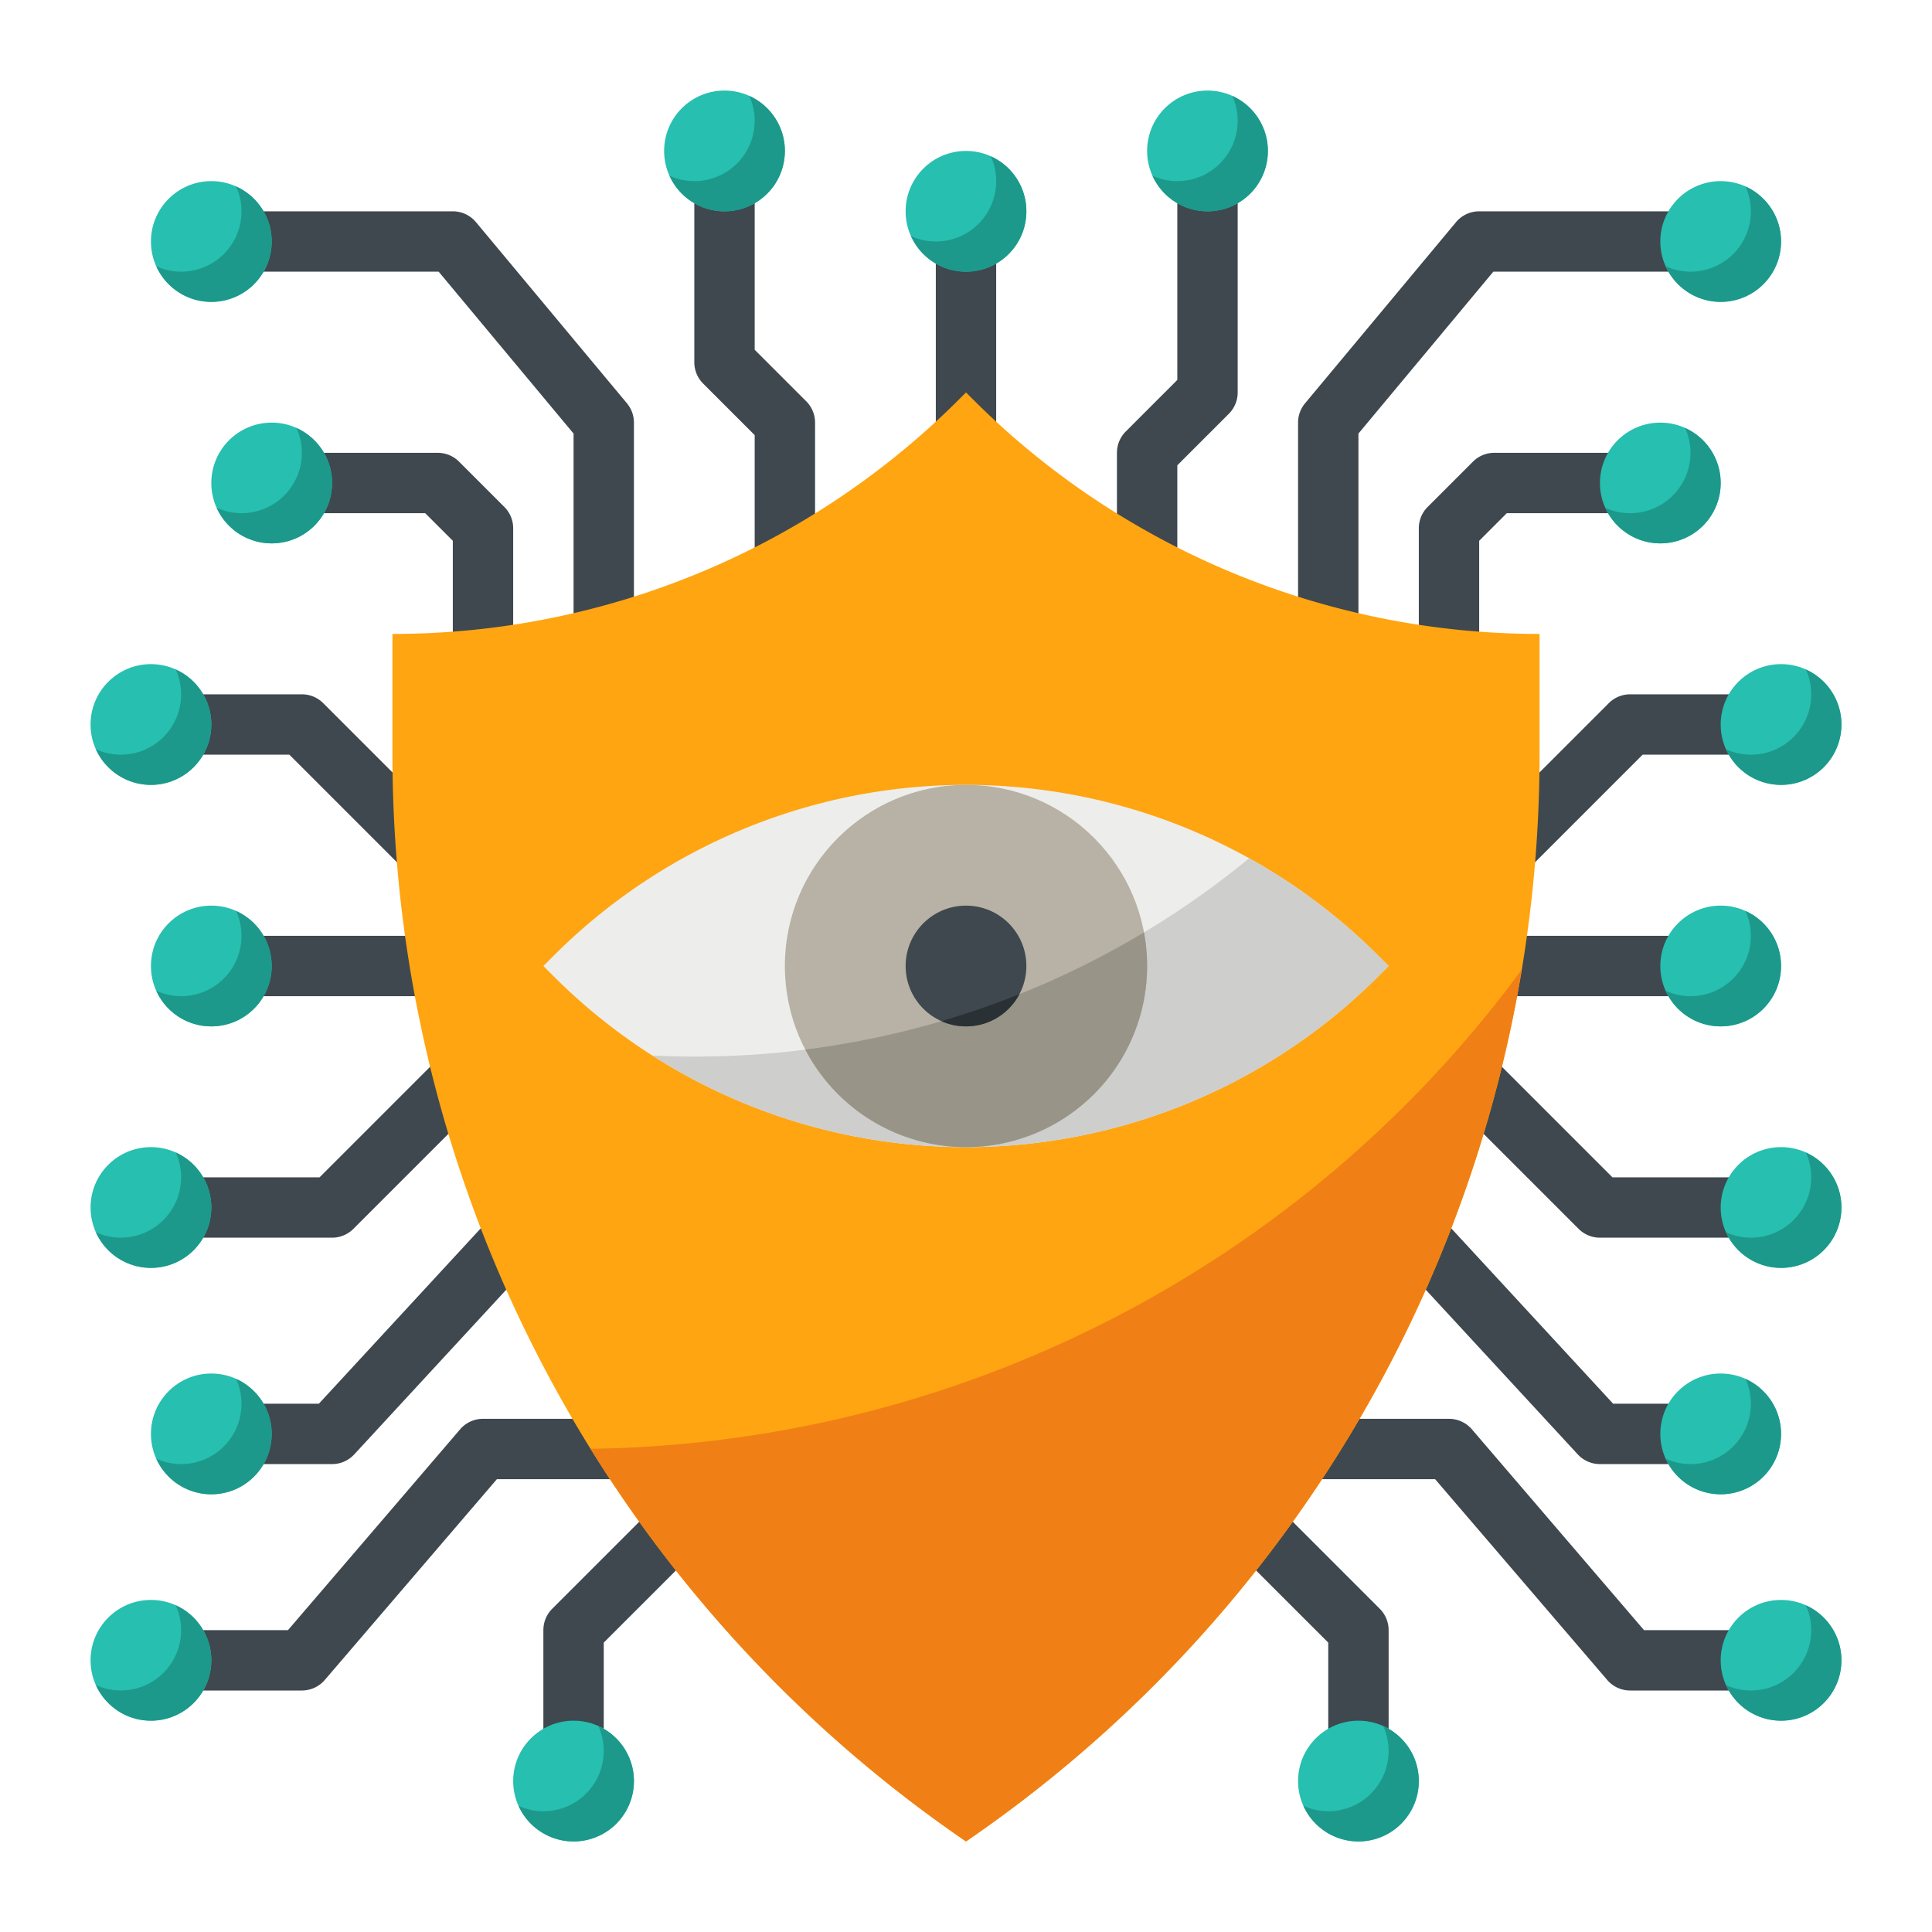 <svg height="512" width="512" xmlns="http://www.w3.org/2000/svg"><g fill="#3f484f"><path d="M64 248h48v16H64zm104-80h-16v-53.1L116.253 72H64V56h56a8 8 0 016.146 2.879l40 48A8 8 0 01168 112z"/><path d="M136 168h-16v-24.687L112.687 136H80v-16h36a8 8 0 015.657 2.343l12 12A8 8 0 01136 140zm-26.343 64.972L76.687 200H48v-16h32a8 8 0 015.657 2.343l24 24zM88 328H48v-16h36.687l37.656-37.657 11.314 11.314-40 40A8 8 0 0188 328zm128-176h-16v-36.687l-13.657-13.656A8 8 0 01184 96V48h16v44.687l13.657 13.656A8 8 0 01216 112zm32-88h16v56h-16zm64 88h-16v-32a8 8 0 012.343-5.657L312 100.687V48h16v56a8 8 0 01-2.343 5.657L312 123.313zm48 16h-16v-56a8 8 0 011.854-5.121l40-48A8 8 0 01392 56h56v16h-52.253L360 114.9z"/><path d="M392 168h-16v-28a8 8 0 012.343-5.657l12-12A8 8 0 01396 120h36v16h-32.687L392 143.313zM88 388H64v-16h20.5l45.625-49.426 11.756 10.852-48 52A8 8 0 0188 388zm-8 60H48v-16h28.32l45.606-53.206A8 8 0 01128 376h56v16h-52.32l-45.606 53.206A8 8 0 0180 448zm80 16h-16v-32a8 8 0 012.343-5.657l24-24 11.314 11.314L160 435.313zm240-216h48v16h-48zm2.97-15.655l-.627-22 24-24A8 8 0 01432 184h32v16h-28.687zM464 328h-40a8 8 0 01-5.657-2.343l-40-40 11.314-11.314L427.313 312H464zm-16 60h-24a8 8 0 01-5.878-2.574l-48-52 11.756-10.852L427.5 372H448zm16 60h-32a8 8 0 01-6.074-2.794L380.32 392H328v-16h56a8 8 0 016.074 2.794L435.68 432H464zm-96 16h-16v-28.687l-21.657-21.656 11.314-11.314 24 24A8 8 0 01368 432z"/></g><circle cx="72" cy="128" fill="#26bfb0" r="16"/><circle cx="40" cy="192" fill="#26bfb0" r="16"/><circle cx="56" cy="256" fill="#26bfb0" r="16"/><circle cx="40" cy="320" fill="#26bfb0" r="16"/><circle cx="192" cy="40" fill="#26bfb0" r="16"/><circle cx="256" cy="56" fill="#26bfb0" r="16"/><circle cx="320" cy="40" fill="#26bfb0" r="16"/><circle cx="440" cy="128" fill="#26bfb0" r="16"/><circle cx="456" cy="64" fill="#26bfb0" r="16"/><circle cx="56" cy="380" fill="#26bfb0" r="16"/><circle cx="40" cy="440" fill="#26bfb0" r="16"/><circle cx="152" cy="472" fill="#26bfb0" r="16"/><circle cx="472" cy="192" fill="#26bfb0" r="16"/><circle cx="456" cy="256" fill="#26bfb0" r="16"/><circle cx="472" cy="320" fill="#26bfb0" r="16"/><circle cx="456" cy="380" fill="#26bfb0" r="16"/><circle cx="472" cy="440" fill="#26bfb0" r="16"/><circle cx="360" cy="472" fill="#26bfb0" r="16"/><path d="M408 168a212.451 212.451 0 01-150.225-62.225L256 104l-1.775 1.775A212.451 212.451 0 01104 168v31.826A349.17 349.17 0 00256 488a349.17 349.17 0 00152-288.174z" fill="#ffa511"/><path d="M156.5 383.943A348.934 348.934 0 00256 488a349.182 349.182 0 00147.3-231.082 311.528 311.528 0 01-246.8 127.025z" fill="#f08015"/><path d="M144 256l2.745-2.745A154.51 154.51 0 01256 208a154.51 154.51 0 01109.255 45.255L368 256l-2.745 2.745A154.51 154.51 0 01256 304a154.51 154.51 0 01-109.255-45.255z" fill="#ededeb"/><path d="M331.037 227.455A231.036 231.036 0 01184 280c-3.729 0-7.435-.1-11.121-.271A154.5 154.5 0 00256 304a154.51 154.51 0 00109.255-45.255L368 256l-2.745-2.745a154.441 154.441 0 00-34.218-25.8z" fill="#cececc"/><circle cx="256" cy="256" fill="#b7b2a5" r="48"/><path d="M304 256a48.24 48.24 0 00-.838-8.908 230.506 230.506 0 01-89.747 31.049A48 48 0 00304 256z" fill="#999488"/><circle cx="256" cy="256" fill="#3f484f" r="16"/><path d="M249.511 270.617a15.971 15.971 0 0020.638-7.157q-10.096 4.04-20.638 7.157z" fill="#2a3135"/><circle cx="56" cy="64" fill="#26bfb0" r="16"/><path d="M62.575 49.425a15.979 15.979 0 01-21.15 21.15 15.993 15.993 0 1021.15-21.15zm16 64a15.979 15.979 0 01-21.15 21.15 15.993 15.993 0 1021.15-21.15zm-32 64a15.979 15.979 0 01-21.15 21.15 15.993 15.993 0 1021.15-21.15zm16 64a15.979 15.979 0 01-21.15 21.15 15.993 15.993 0 1021.15-21.15zm-16 64a15.979 15.979 0 01-21.15 21.15 15.993 15.993 0 1021.15-21.15zm16 60a15.979 15.979 0 01-21.15 21.15 15.993 15.993 0 1021.15-21.15zm-16 60a15.979 15.979 0 01-21.15 21.15 15.993 15.993 0 1021.15-21.15zm112 32a15.979 15.979 0 01-21.15 21.15 15.993 15.993 0 1021.15-21.15zm208 0a15.979 15.979 0 01-21.15 21.15 15.993 15.993 0 1021.15-21.15zm112-32a15.979 15.979 0 01-21.15 21.15 15.993 15.993 0 1021.15-21.15zm-16-60a15.979 15.979 0 01-21.15 21.15 15.993 15.993 0 1021.15-21.15zm16-60a15.979 15.979 0 01-21.15 21.15 15.993 15.993 0 1021.15-21.15zm-16-64a15.979 15.979 0 01-21.15 21.15 15.993 15.993 0 1021.15-21.15zm16-64a15.979 15.979 0 01-21.15 21.15 15.993 15.993 0 1021.15-21.15zm-32-64a15.979 15.979 0 01-21.15 21.15 15.993 15.993 0 1021.15-21.15zm16-64a15.979 15.979 0 01-21.15 21.15 15.993 15.993 0 1021.15-21.15zm-136-24a15.979 15.979 0 01-21.15 21.15 15.993 15.993 0 1021.15-21.15zm-64 16a15.979 15.979 0 01-21.15 21.15 15.993 15.993 0 1021.15-21.15zm-64-16a15.979 15.979 0 01-21.15 21.15 15.993 15.993 0 1021.15-21.15z" fill="#1c998a"/></svg>